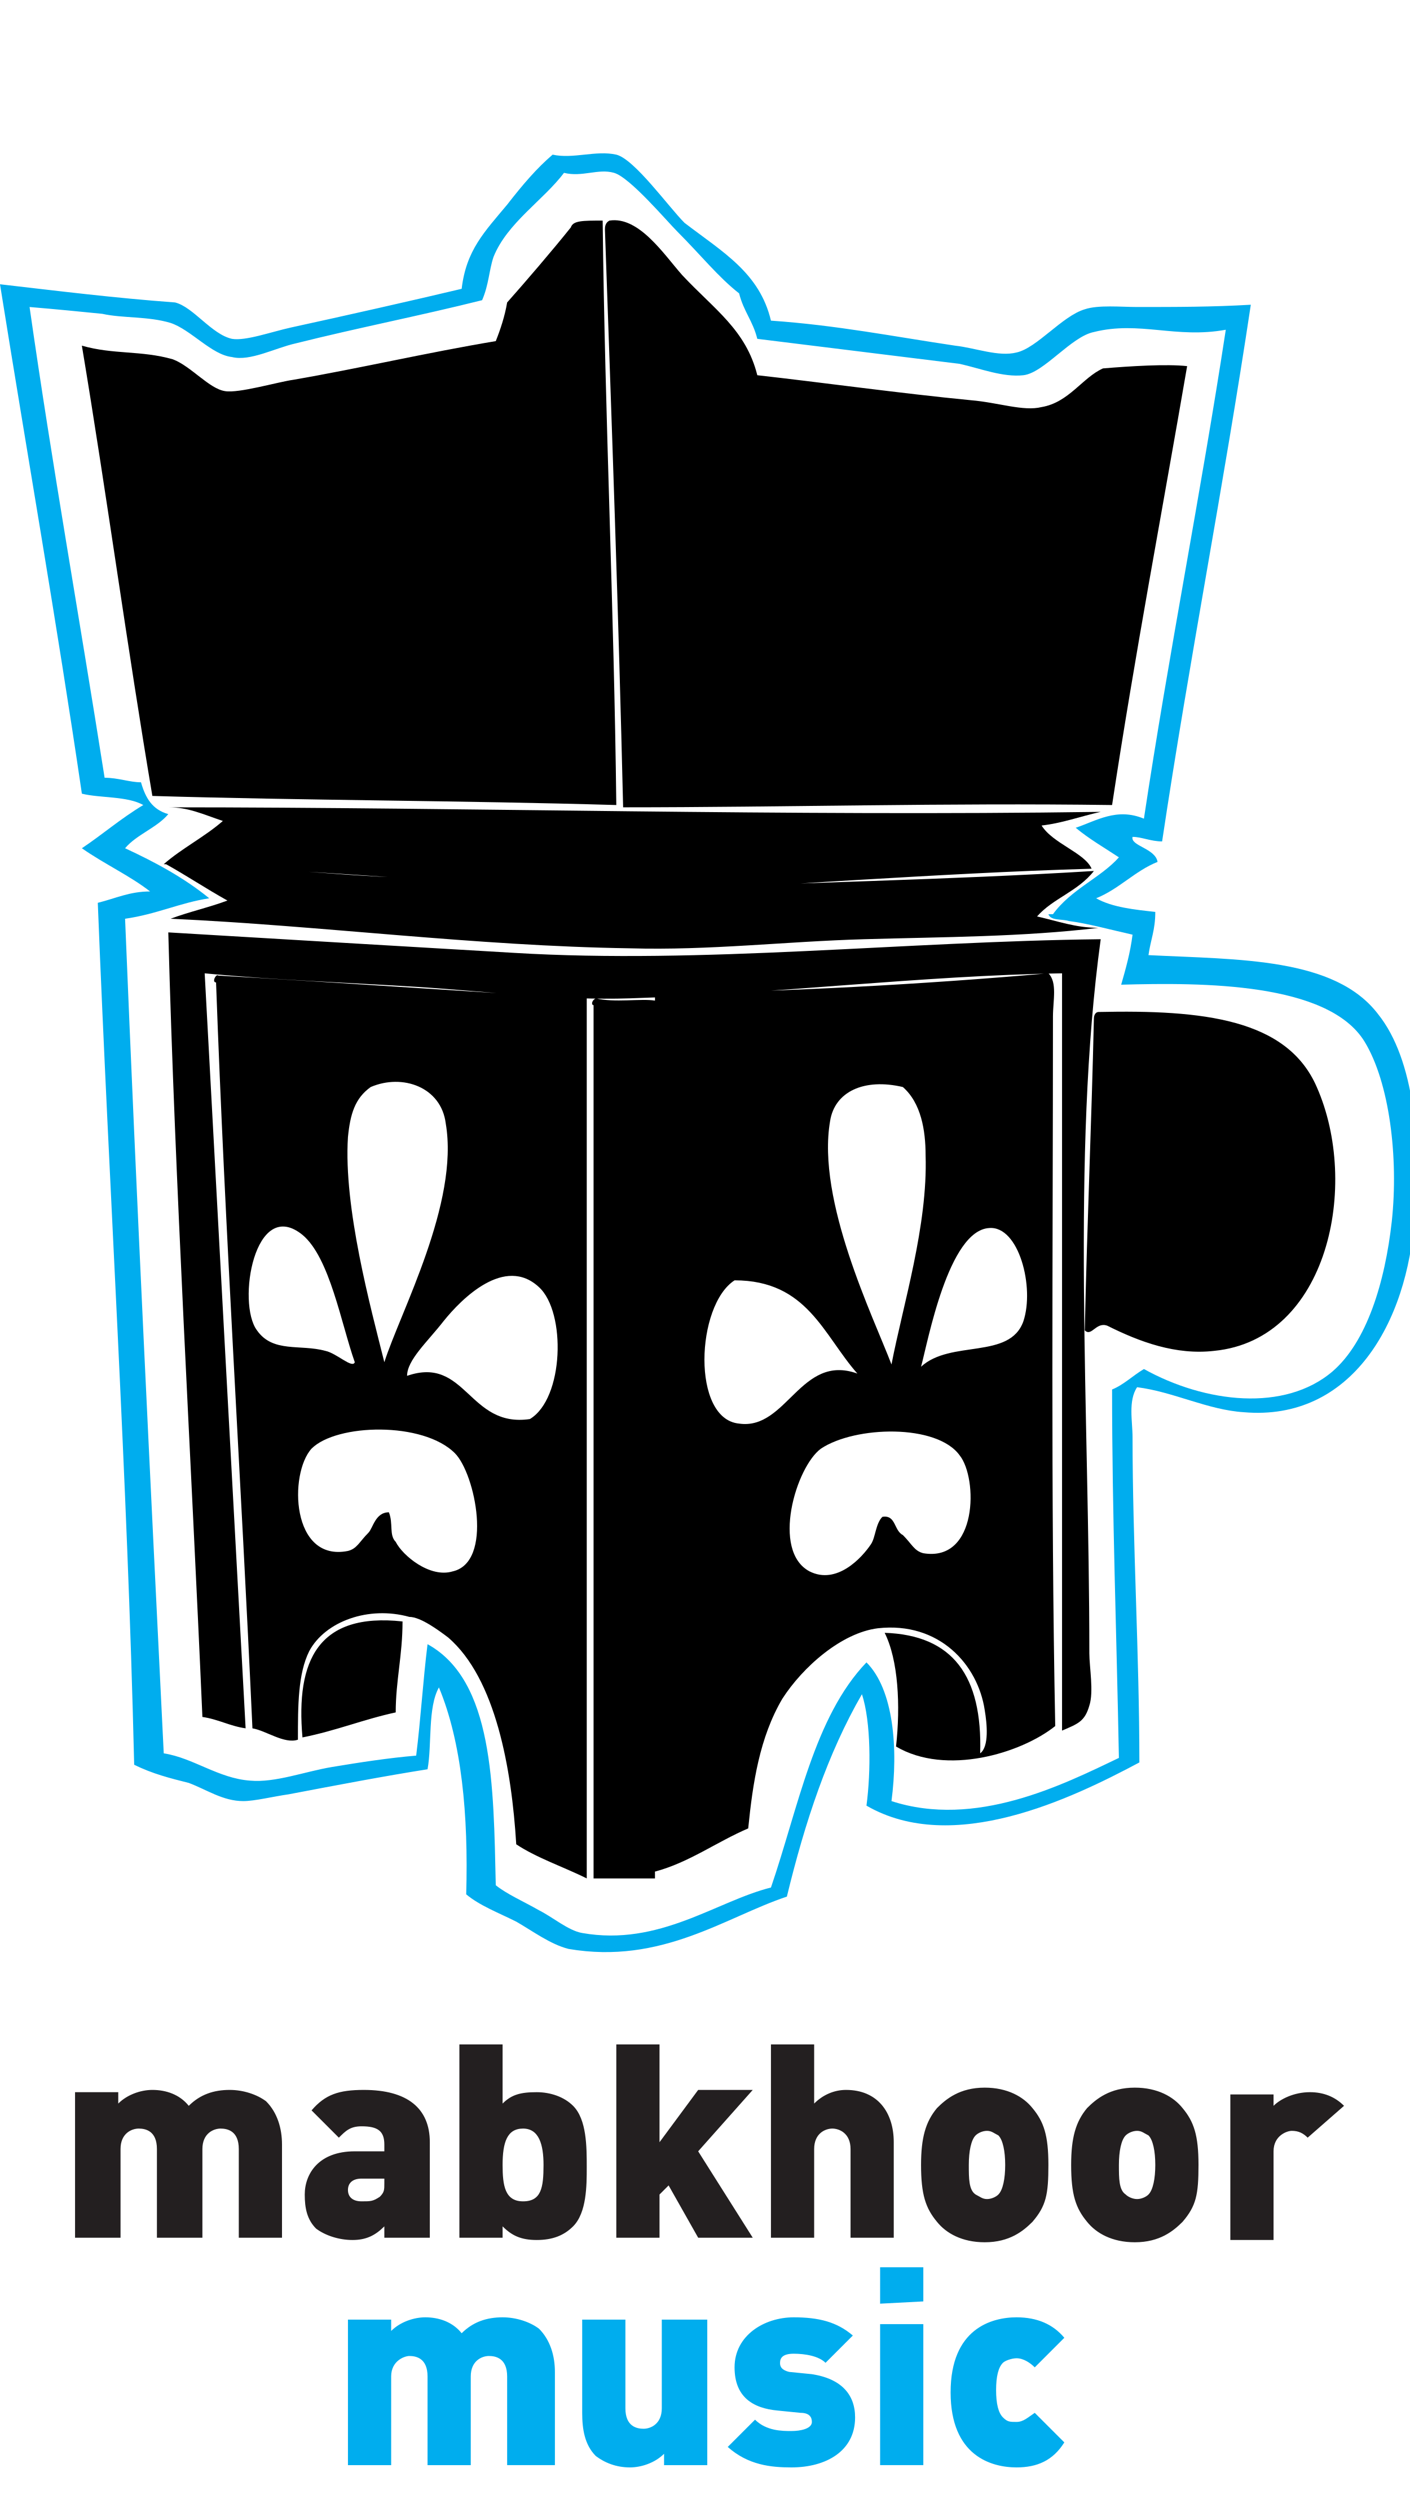 <svg xmlns="http://www.w3.org/2000/svg" viewBox="1104 225.6 62 109.9"><path d="M1130.5 235.3c.1 8.7.5 17 .6 25.7-6.8-.2-13.7-.2-20.4-.4-1.1-6.5-2-13.2-3.1-19.8 1.4.4 2.6.2 4 .6.8.3 1.6 1.3 2.3 1.4.6.1 2.3-.4 3-.5 2.9-.5 5.9-1.2 8.9-1.7.2-.5.4-1.1.5-1.7.8-.9 2-2.3 2.8-3.3.1-.3.5-.3 1.4-.3zm.3 0c1.3-.2 2.4 1.5 3.2 2.4 1.4 1.5 2.8 2.4 3.3 4.4 2.7.3 6.3.8 9.4 1.1 1.2.1 2.3.5 3.1.3 1.2-.2 1.8-1.3 2.7-1.7 1.2-.1 2.8-.2 3.7-.1-1.1 6.4-2.3 12.7-3.3 19.3-7.3-.1-14.4.1-21.5.1-.2-8.5-.5-16.9-.8-25.4 0-.1 0-.3.2-.4zm-19.4 25.8c13.3 0 27.2.4 41 .2-.9.2-1.7.5-2.6.6.5.8 1.9 1.2 2.2 1.9-3.5.1-7 .3-10.4.5-3.5.2-6.9.5-10.3.5-1.6 0-3.4-.2-5.1-.3-4.9-.3-9.9-.7-15-.9.8-.7 1.8-1.2 2.6-1.9-.9-.3-1.5-.6-2.4-.6zm38.2 4.8c.9.2 1.7.5 2.7.5-3.3.4-6.8.4-10.3.5s-6.8.5-10.3.4c-6.8-.1-13.6-1-20.2-1.3.8-.3 1.7-.5 2.5-.8-.9-.5-1.8-1.1-2.7-1.6 3.5 0 7.1.5 10.7.6 3.6.2 7.2.6 10.8.5 6.4-.3 12.8-.4 19.3-.8-.7.9-1.8 1.2-2.5 2zm2.8 1c-1.3 9.5-.5 20.8-.5 31.4 0 .6.2 1.7 0 2.3-.2.7-.5.8-1.2 1.1v-33.3c-6.2.1-12.6.9-19 1.1-3.1.1-6.2-.3-9.3-.5-3.2-.2-6.3-.3-9.4-.6.6 11.1 1.2 22.2 1.8 33.2-.7-.1-1.2-.4-1.9-.5-.5-11.5-1.2-23.3-1.5-34.5 5 .3 10.1.6 15.2.9 8.3.5 17.1-.5 25.8-.6zm-22.6 2.6v38.7c-1-.5-2.2-.9-3.1-1.5-.2-3.3-.9-7.3-3-9.1-.4-.3-1.2-.9-1.7-.9-1.8-.5-3.7.2-4.4 1.5-.5 1-.5 2.4-.5 3.9-.6.2-1.4-.4-2-.5-.5-11-1.2-21.7-1.6-32.8-.2 0 0-.4.1-.3 5.3.3 10.7.7 16.2 1zm-6.2 5.5c-.2-1.6-1.9-2.2-3.3-1.6-.7.5-.9 1.2-1 2.2-.2 3.1 1 7.5 1.6 9.9.7-2.2 3.3-7 2.7-10.5zm-6.3 4.9c-2.1-1.7-2.9 3-2 4.2.7 1 1.9.6 3 .9.5.1 1.2.8 1.3.5-.6-1.7-1.1-4.6-2.3-5.6zm10.4 2.3c-1.5-1.4-3.4.5-4.2 1.5-.7.9-1.6 1.7-1.6 2.4 2.6-.9 2.7 2.3 5.4 1.9 1.5-.9 1.6-4.7.4-5.8zm-6.3 11.2c.3.6 1.5 1.6 2.5 1.3 1.8-.4 1-4.3.1-5.2-1.4-1.4-5.2-1.3-6.3-.2-1 1.1-.9 5 1.6 4.5.4-.1.5-.4.9-.8.2-.2.3-.9.9-.9.2.5 0 1 .3 1.3zm28.7-25c.4.4.2 1.2.2 1.9 0 10.2-.1 21.1.1 31.2-1.5 1.2-4.8 2.2-7 .9.2-1.8.1-3.8-.5-5 3 .1 4.3 1.9 4.2 5.3.4-.3.3-1.3.2-1.9-.3-2-2-3.9-4.7-3.6-1.6.2-3.3 1.7-4.2 3.1-1 1.7-1.3 3.7-1.5 5.7-1.4.6-2.6 1.5-4.1 1.9v-38.6c5.9-.1 11.6-.4 17.3-.9zm-9.6 6.5c-.6 3.5 1.9 8.6 2.7 10.7.5-2.6 1.6-6.1 1.5-9.2 0-1.1-.2-2.3-1-3-1.7-.4-3 .2-3.2 1.5zm8.5 8.8c.5-1.5-.2-4.2-1.5-4.1-1.8.1-2.7 5-3 6.1 1.3-1.2 3.9-.3 4.5-2zm-12.5 4.5c2.1.3 2.7-3.1 5.2-2.2-1.5-1.7-2.2-4.1-5.4-4.1-1.7 1.1-1.9 6.1.2 6.3zm7.2 4.9c.4.4.5.7.9.8 2.4.4 2.4-3.3 1.6-4.3-1-1.4-4.6-1.3-6.1-.3-1.1.8-2.2 4.5-.5 5.4 1.2.6 2.3-.6 2.7-1.2.2-.3.2-.9.5-1.2.6-.1.5.6.9.8zm-13.5-23.6c.8.2 2 0 2.6.1v38.6h-2.7v-38.4c-.1 0-.1-.2.1-.3zm21.5 14.6c.1-4.7.3-9.2.4-13.7 0-.2.1-.3.2-.3 4.6-.1 8.3.3 9.6 3.3 1.9 4.3.5 11.1-4.5 11.6-1.7.2-3.3-.4-4.7-1.1-.5-.2-.7.5-1 .2zm-30 12.8c0 1.5-.3 2.6-.3 4-1.4.3-2.6.8-4.1 1.1-.3-3.4.7-5.5 4.4-5.1z"/><path fill="#00ADEE" d="M1137.9 239.7c2.9.2 5.4.7 8.1 1.1.9.1 1.9.5 2.7.3.9-.2 2-1.6 3-1.9.6-.2 1.6-.1 2.3-.1 1.7 0 3.3 0 5-.1-1.2 8-2.7 15.6-3.9 23.6-.5 0-.9-.2-1.3-.2-.1.4 1 .5 1.1 1.1-1 .4-1.7 1.2-2.7 1.6.7.4 1.7.5 2.6.6 0 .8-.2 1.2-.3 1.9 4 .2 8.2.1 10.1 2.6 1.6 2 1.9 5.7 1.6 8.9-.3 4.7-2.8 9-7.5 8.6-1.6-.1-3.1-.9-4.7-1.1-.4.6-.2 1.5-.2 2.2 0 4.6.3 9.6.3 14.3-3 1.6-8.2 4.1-12 1.9.2-1.5.2-3.7-.2-4.9-1.5 2.6-2.5 5.6-3.3 8.9-2.7.9-5.5 3-9.6 2.3-.8-.2-1.6-.8-2.3-1.2-.8-.4-1.6-.7-2.2-1.2.1-3.5-.2-6.7-1.2-9.1-.5.9-.3 2.5-.5 3.6-1.9.3-4 .7-6.1 1.1-.7.1-1.5.3-2 .3-.9 0-1.6-.5-2.4-.8-.8-.2-1.6-.4-2.4-.8-.3-12.7-1.1-25.2-1.6-37.9.8-.2 1.4-.5 2.3-.5-.9-.7-2-1.2-3-1.9.9-.6 1.7-1.3 2.7-1.9-.7-.4-1.9-.3-2.7-.5-1.1-7.5-2.4-14.9-3.6-22.4 2.6.3 5 .6 7.7.8.8.2 1.6 1.4 2.5 1.6.6.1 1.7-.3 2.6-.5 2.3-.5 5.4-1.2 7.5-1.7.2-1.7 1-2.5 2-3.7.7-.9 1.3-1.6 2-2.2.9.2 1.9-.2 2.8 0 .8.2 2.3 2.3 3 3 1.7 1.3 3.3 2.2 3.8 4.3zm15.3 23.6c-.6-.4-1.3-.8-1.9-1.3.9-.3 1.8-.9 3-.4 1.1-7.3 2.5-14.3 3.6-21.5-2.2.4-3.8-.4-5.8.1-1 .2-2.2 1.8-3.1 1.9-.9.1-1.9-.3-2.8-.5-3.2-.4-5.7-.7-8.9-1.1-.2-.8-.6-1.2-.8-2-.9-.7-1.7-1.7-2.7-2.7-.5-.5-2.1-2.4-2.8-2.6-.7-.2-1.4.2-2.2 0-.9 1.2-2.5 2.2-3.1 3.7-.2.6-.2 1.2-.5 1.9-2.8.7-5.4 1.2-8.2 1.9-.9.2-2 .8-2.8.6-.9-.1-1.8-1.2-2.7-1.5-1-.3-2.1-.2-3-.4-1-.1-2-.2-3.2-.3 1 7 2.2 13.7 3.3 20.7.6 0 1.1.2 1.6.2.2.7.5 1.2 1.2 1.4-.5.6-1.4.9-1.9 1.5 1.3.6 2.6 1.3 3.7 2.2-1.3.2-2.3.7-3.7.9.5 12.3 1.1 24.5 1.7 36.7 1.3.2 2.4 1.1 3.8 1.2 1.1.1 2.4-.4 3.6-.6 1.2-.2 2.5-.4 3.7-.5.2-1.6.3-3.3.5-4.9 2.9 1.6 2.9 6.2 3 10.6.5.4 1.2.7 1.9 1.1.6.3 1.3.9 1.9 1 3.4.6 5.9-1.4 8.3-2 1.2-3.5 1.9-7.5 4.2-9.9 1.2 1.2 1.4 3.8 1.1 6.1 3.7 1.2 7.5-.7 10-1.9-.1-5.4-.3-10.7-.3-16.2.5-.2.9-.6 1.4-.9 2.7 1.5 6.2 1.9 8.3.1 1.5-1.3 2.3-3.9 2.6-6.6.3-2.8-.1-6.1-1.2-7.9-1.6-2.6-7.1-2.6-10.7-2.5.2-.7.4-1.4.5-2.2-.9-.2-2-.5-2.8-.6-.3-.1-.8 0-.9-.3h.2c.8-1.1 2.1-1.6 2.9-2.5z"/><path fill="#231F20" d="M1114.5 324v-3.9c0-.8-.5-.9-.8-.9s-.8.2-.8.9v3.9h-2v-3.9c0-.8-.5-.9-.8-.9s-.8.2-.8.9v3.9h-2v-6.4h1.9v.5c.4-.4 1-.6 1.5-.6.6 0 1.2.2 1.6.7.5-.5 1.1-.7 1.8-.7.6 0 1.2.2 1.6.5.5.5.7 1.2.7 1.9v4.1h-1.9zm6.4 0v-.5c-.4.4-.8.6-1.4.6s-1.2-.2-1.6-.5c-.4-.4-.5-.9-.5-1.5 0-.9.6-1.9 2.2-1.9h1.3v-.3c0-.6-.3-.8-1-.8-.5 0-.7.2-1 .5l-1.2-1.2c.6-.7 1.2-.9 2.3-.9 1.9 0 2.9.8 2.9 2.3v4.2h-2zm0-2.6h-1c-.4 0-.6.2-.6.5s.2.5.6.5c.4 0 .5 0 .8-.2.2-.2.2-.3.2-.6v-.2zm8.3 2.1c-.4.4-.9.6-1.6.6-.7 0-1.1-.2-1.5-.6v.5h-1.9v-8.5h1.9v2.6c.4-.4.8-.5 1.5-.5.6 0 1.2.2 1.6.6.6.6.6 1.8.6 2.7 0 .8 0 2-.6 2.6zm-2.2-4.3c-.7 0-.9.6-.9 1.6 0 .9.1 1.6.9 1.6s.9-.6.9-1.6c0-.9-.2-1.6-.9-1.6zm7.7 4.8l-1.3-2.3-.4.4v1.9h-1.9v-8.5h1.9v4.3l1.7-2.3h2.4l-2.4 2.7 2.4 3.8h-2.4zm6.7 0v-3.9c0-.7-.5-.9-.8-.9s-.8.2-.8.9v3.9h-1.9v-8.5h1.9v2.6c.4-.4.9-.6 1.4-.6 1.4 0 2.1 1 2.1 2.3v4.2h-1.9zm8-.7c-.4.4-1 .9-2.1.9-1 0-1.7-.4-2.1-.9-.5-.6-.7-1.2-.7-2.5 0-1.2.2-1.9.7-2.5.4-.4 1-.9 2.1-.9 1 0 1.7.4 2.1.9.5.6.7 1.2.7 2.5s-.1 1.8-.7 2.5zm-1.5-3.8c-.2-.1-.3-.2-.5-.2s-.4.1-.5.2c-.2.2-.3.7-.3 1.3 0 .6 0 1.1.3 1.3.2.1.3.2.5.2s.4-.1.5-.2c.2-.2.3-.7.3-1.3 0-.6-.1-1.1-.3-1.3zm8.1 3.8c-.4.4-1 .9-2.1.9-1 0-1.7-.4-2.1-.9-.5-.6-.7-1.2-.7-2.5 0-1.2.2-1.9.7-2.5.4-.4 1-.9 2.1-.9 1 0 1.7.4 2.1.9.5.6.7 1.2.7 2.5s-.1 1.8-.7 2.5zm-1.5-3.8c-.2-.1-.3-.2-.5-.2s-.4.1-.5.2c-.2.2-.3.7-.3 1.3 0 .6 0 1.1.3 1.3.1.1.3.2.5.2s.4-.1.5-.2c.2-.2.3-.7.3-1.3 0-.6-.1-1.1-.3-1.3zm7 .1c-.2-.2-.4-.3-.7-.3-.2 0-.8.2-.8.9v3.9h-1.9v-6.4h1.9v.5c.3-.3.9-.6 1.6-.6.6 0 1.1.2 1.5.6l-1.6 1.4z"/><path fill="#00ADEE" d="M1126.3 334v-3.9c0-.8-.5-.9-.8-.9s-.8.2-.8.9v3.9h-1.9v-3.9c0-.8-.5-.9-.8-.9-.2 0-.8.2-.8.9v3.9h-1.9v-6.4h1.9v.5c.4-.4 1-.6 1.5-.6.6 0 1.2.2 1.6.7.5-.5 1.1-.7 1.8-.7.6 0 1.2.2 1.6.5.5.5.7 1.2.7 1.9v4.1h-2.1zm6.9 0v-.5c-.4.4-1 .6-1.5.6-.6 0-1.1-.2-1.5-.5-.5-.5-.6-1.2-.6-1.9v-4.1h1.9v3.9c0 .8.5.9.8.9s.8-.2.8-.9v-3.9h2v6.4h-1.9zm5.6.1c-.9 0-1.9-.1-2.8-.9l1.2-1.2c.5.5 1.2.5 1.6.5s.9-.1.9-.4c0-.2-.1-.4-.5-.4l-1-.1c-1.1-.1-1.9-.6-1.9-1.9 0-1.4 1.3-2.2 2.6-2.2 1.1 0 1.9.2 2.6.8l-1.2 1.2c-.3-.3-.9-.4-1.4-.4-.5 0-.6.2-.6.4 0 .1 0 .3.4.4l1 .1c1.3.2 1.9.9 1.9 1.9 0 1.5-1.3 2.2-2.8 2.2zm3.9-7.2v-1.6h1.9v1.5l-1.9.1zm0 7.1v-6.2h1.9v6.2h-1.9zm6 .1c-1.1 0-2.9-.5-2.9-3.3s1.8-3.3 2.9-3.3c.9 0 1.6.3 2.1.9l-1.3 1.3c-.2-.2-.5-.4-.8-.4-.2 0-.5.1-.6.2-.2.2-.3.6-.3 1.2s.1 1 .3 1.2c.2.2.3.2.6.2s.5-.2.8-.4l1.3 1.3c-.5.8-1.2 1.1-2.1 1.1z"/></svg>